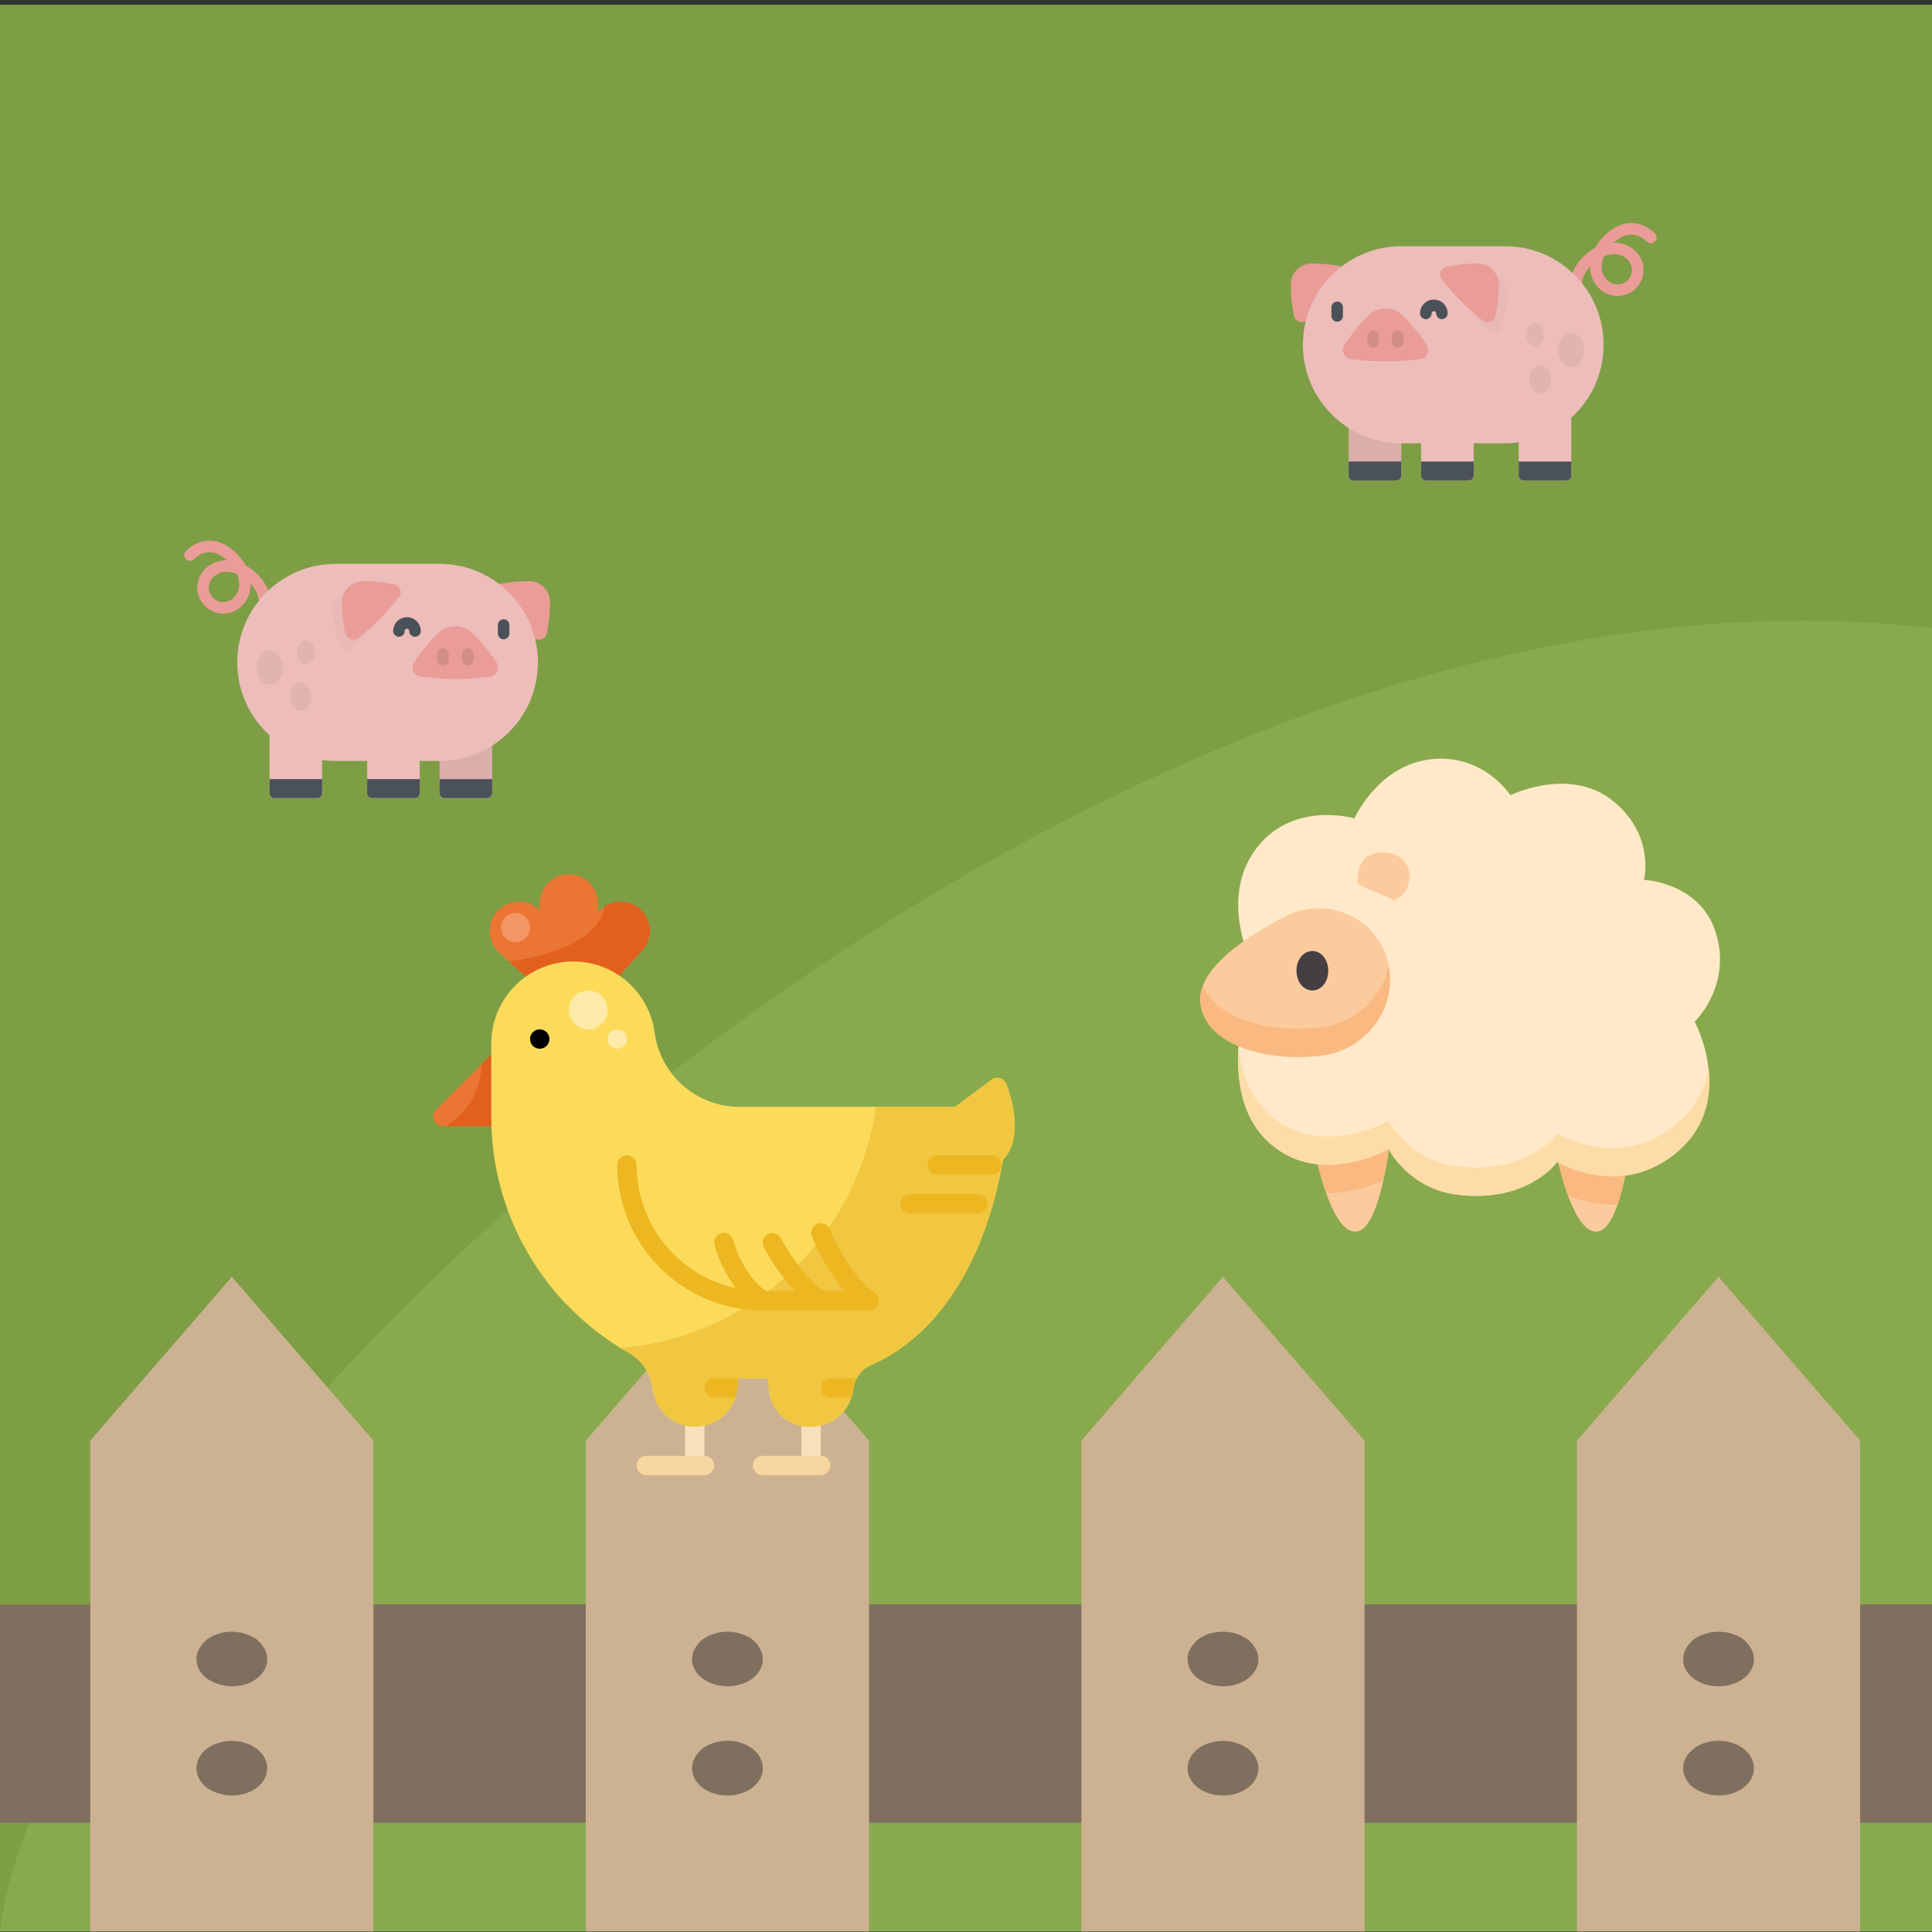 <?xml version="1.0" encoding="utf-8"?>
<!-- Generator: Adobe Illustrator 23.0.0, SVG Export Plug-In . SVG Version: 6.00 Build 0)  -->
<svg version="1.1" id="Calque_1" xmlns="http://www.w3.org/2000/svg" xmlns:xlink="http://www.w3.org/1999/xlink" x="0px" y="0px"
	 viewBox="0 0 200 200" enable-background="new 0 0 200 200" xml:space="preserve">
<rect x="0" y="0" width="200" height="200" fill="#333333" stroke="none"/>
<g>
	<defs>
		<rect id="SVGID_1_" y="-0.065" width="200" height="200"/>
	</defs>
	<clipPath id="SVGID_2_">
		<use xlink:href="#SVGID_1_"  overflow="visible"/>
	</clipPath>
	<rect x="0" y="0.491" clip-path="url(#SVGID_2_)" fill="#7E9E45" width="200" height="200"/>
	<path clip-path="url(#SVGID_2_)" fill="#88AA4D" d="M200,199.935H0C4.863,158.077,107.954,54.334,200,65.027"/>
	<g clip-path="url(#SVGID_2_)">
		<path fill="#EA9C98" d="M26.484,64.876c-0.153,0-0.305-0.058-0.422-0.175c-0.233-0.233-0.233-0.611,0-0.844
			c0.442-0.442,1.332-1.638,0.064-3.204c-0.056-0.069-0.113-0.135-0.171-0.2c0.008,0.873-0.313,1.658-0.934,2.278
			c-1.05,1.05-2.758,1.05-3.807,0c-0.509-0.509-0.789-1.185-0.789-1.904c0-0.719,0.28-1.395,0.789-1.904
			c0.621-0.621,1.407-0.941,2.278-0.934c-0.064-0.058-0.131-0.115-0.2-0.171c-1.566-1.268-2.762-0.378-3.204,0.064
			c-0.233,0.233-0.611,0.233-0.844,0c-0.233-0.233-0.233-0.611,0-0.844c1.077-1.077,2.903-1.682,4.798-0.148
			c0.579,0.469,1.048,1.031,1.377,1.633c0.601,0.329,1.164,0.798,1.633,1.377c1.534,1.895,0.93,3.721-0.148,4.798
			C26.789,64.818,26.636,64.876,26.484,64.876z M23.461,59.184c-0.544,0-1.015,0.196-1.403,0.584
			c-0.283,0.283-0.439,0.66-0.439,1.06s0.156,0.777,0.439,1.06c0.585,0.585,1.536,0.585,2.12,0c0.417-0.417,0.612-0.93,0.581-1.525
			c-0.016-0.312-0.095-0.633-0.228-0.948c-0.315-0.133-0.635-0.212-0.948-0.228C23.542,59.185,23.501,59.184,23.461,59.184z"/>
		<path fill="#EDBDBA" d="M50.438,82.618h-4.422c-0.282,0-0.511-0.229-0.511-0.511v-6.555h5.444v6.555
			C50.949,82.389,50.72,82.618,50.438,82.618z"/>
		<path opacity="0.08" fill="#020203" enable-background="new    " d="M50.438,82.618h-4.422c-0.282,0-0.511-0.229-0.511-0.511
			v-6.555h5.444v6.555C50.949,82.389,50.72,82.618,50.438,82.618z"/>
		<path fill="#4B5159" d="M50.438,82.618h-4.422c-0.282,0-0.511-0.229-0.511-0.511v-1.453h5.444v1.453
			C50.949,82.389,50.72,82.618,50.438,82.618z"/>
		<path fill="#EA9C98" d="M54.772,60.157L54.772,60.157c-1.086-0.001-2.169,0.108-3.232,0.326l0,0
			c-0.609,0.125-0.875,0.847-0.492,1.337l0,0c1.232,1.575,2.651,2.994,4.226,4.226l0,0c0.49,0.383,1.212,0.118,1.337-0.492l0,0
			c0.218-1.063,0.327-2.146,0.326-3.232v-0.001C56.937,61.127,55.968,60.158,54.772,60.157z"/>
		<path fill="#EDBDBA" d="M45.483,58.367H34.764c-5.635,0-10.204,4.568-10.204,10.204l0,0c0,2.993,1.289,5.685,3.342,7.552v5.984
			c0,0.282,0.229,0.511,0.511,0.511h4.422c0.282,0,0.511-0.229,0.511-0.511v-3.431c0.464,0.064,0.937,0.099,1.419,0.099h3.243v3.332
			c0,0.282,0.229,0.511,0.511,0.511h4.422c0.282,0,0.511-0.229,0.511-0.511v-3.332h2.032c5.635,0,10.204-4.568,10.204-10.204l0,0
			C55.687,62.936,51.118,58.367,45.483,58.367z"/>
		<g>
			<path fill="#4B5159" d="M42.961,65.92c-0.329,0-0.596-0.267-0.596-0.596c0-0.131-0.106-0.237-0.237-0.237
				c-0.131,0-0.237,0.106-0.237,0.237c0,0.329-0.267,0.596-0.596,0.596s-0.596-0.267-0.596-0.596c0-0.788,0.641-1.43,1.43-1.43
				c0.788,0,1.43,0.641,1.43,1.43C43.558,65.653,43.291,65.92,42.961,65.92z"/>
			<path fill="#4B5159" d="M52.137,66.181c-0.329,0-0.596-0.267-0.596-0.596v-0.888c0-0.329,0.267-0.596,0.596-0.596
				c0.329,0,0.596,0.267,0.596,0.596v0.888C52.733,65.914,52.466,66.181,52.137,66.181z"/>
		</g>
		<g opacity="0.05">
			<ellipse fill="#020203" cx="27.931" cy="69.114" rx="1.361" ry="1.759"/>
			<ellipse fill="#020203" cx="31.112" cy="72.126" rx="1.118" ry="1.444"/>
			<ellipse fill="#020203" cx="31.658" cy="67.536" rx="0.928" ry="1.199"/>
		</g>
		<path fill="#EA9C98" d="M45.32,65.564L45.32,65.564c-0.91,0.907-1.724,1.905-2.432,2.978l0,0c-0.405,0.615-0.023,1.441,0.708,1.53
			l0,0c2.349,0.287,4.724,0.287,7.073,0l0,0c0.731-0.089,1.113-0.916,0.708-1.53l0,0c-0.707-1.072-1.522-2.07-2.431-2.977
			l-0.001-0.001C47.943,64.565,46.322,64.565,45.32,65.564z"/>
		<path opacity="0.1" fill="#020203" enable-background="new    " d="M45.854,68.885c-0.329,0-0.596-0.267-0.596-0.596v-0.594
			c0-0.329,0.267-0.596,0.596-0.596c0.329,0,0.596,0.267,0.596,0.596v0.594C46.451,68.618,46.184,68.885,45.854,68.885z"/>
		<path opacity="0.1" fill="#020203" enable-background="new    " d="M48.411,68.885c-0.329,0-0.596-0.267-0.596-0.596v-0.594
			c0-0.329,0.267-0.596,0.596-0.596c0.329,0,0.596,0.267,0.596,0.596v0.594C49.008,68.618,48.741,68.885,48.411,68.885z"/>
		<path opacity="0.02" fill="#020203" enable-background="new    " d="M34.471,63.568L34.471,63.568
			c0.107,1.08,0.324,2.147,0.647,3.184l0,0c0.185,0.594,0.93,0.786,1.38,0.356l0,0c1.444-1.383,2.715-2.936,3.784-4.626l0,0
			c0.333-0.526-0.003-1.218-0.622-1.282l0,0c-1.08-0.111-2.168-0.112-3.248-0.003l-0.001,0
			C35.221,61.317,34.353,62.378,34.471,63.568z"/>
		<path fill="#EA9C98" d="M35.413,62.323L35.413,62.323c-0.001,1.086,0.108,2.169,0.326,3.232l0,0
			c0.125,0.609,0.847,0.875,1.337,0.492l0,0c1.575-1.232,2.994-2.651,4.226-4.226l0,0c0.383-0.49,0.118-1.212-0.492-1.337l0,0
			c-1.063-0.218-2.146-0.327-3.232-0.326h-0.001C36.383,60.158,35.414,61.127,35.413,62.323z"/>
		<g>
			<path fill="#4B5159" d="M32.835,82.618h-4.422c-0.282,0-0.511-0.229-0.511-0.511v-1.453h5.444v1.453
				C33.345,82.389,33.117,82.618,32.835,82.618z"/>
			<path fill="#4B5159" d="M42.94,82.618h-4.422c-0.282,0-0.511-0.229-0.511-0.511v-1.453h5.444v1.453
				C43.45,82.389,43.222,82.618,42.94,82.618z"/>
		</g>
	</g>
	<g clip-path="url(#SVGID_2_)">
		<path fill="#EA9C98" d="M163.657,31.821c-1.077-1.077-1.682-2.903-0.148-4.798c0.469-0.579,1.031-1.048,1.633-1.377
			c0.329-0.601,0.798-1.164,1.377-1.633c1.895-1.534,3.721-0.93,4.798,0.148c0.233,0.233,0.233,0.611,0,0.844s-0.611,0.233-0.844,0
			c-0.442-0.442-1.638-1.332-3.204-0.064c-0.069,0.056-0.135,0.113-0.2,0.171c0.871-0.008,1.658,0.313,2.278,0.934
			c0.509,0.508,0.789,1.184,0.789,1.904c0,0.719-0.28,1.395-0.789,1.904c-1.05,1.05-2.758,1.05-3.807,0
			c-0.621-0.621-0.942-1.406-0.934-2.278c-0.058,0.064-0.115,0.131-0.171,0.2c-1.268,1.566-0.377,2.762,0.064,3.204
			c0.233,0.233,0.233,0.611,0,0.844c-0.116,0.117-0.269,0.175-0.422,0.175S163.773,31.938,163.657,31.821z M166.979,26.308
			c-0.313,0.016-0.633,0.095-0.948,0.228c-0.133,0.315-0.212,0.635-0.228,0.948c-0.031,0.595,0.164,1.109,0.581,1.525
			c0.584,0.585,1.536,0.585,2.12,0c0.283-0.283,0.439-0.66,0.439-1.06s-0.156-0.777-0.439-1.06c-0.388-0.388-0.86-0.584-1.403-0.584
			C167.061,26.304,167.02,26.305,166.979,26.308z"/>
		<path fill="#EDBDBA" d="M140.124,49.738h4.422c0.282,0,0.511-0.229,0.511-0.511v-6.555h-5.444v6.555
			C139.613,49.509,139.842,49.738,140.124,49.738z"/>
		<path opacity="0.08" fill="#020203" enable-background="new    " d="M140.124,49.738h4.422c0.282,0,0.511-0.229,0.511-0.511
			v-6.555h-5.444v6.555C139.613,49.509,139.842,49.738,140.124,49.738z"/>
		<path fill="#4B5159" d="M140.124,49.738h4.422c0.282,0,0.511-0.229,0.511-0.511v-1.453h-5.444v1.453
			C139.613,49.509,139.842,49.738,140.124,49.738z"/>
		<path fill="#EA9C98" d="M135.79,27.277L135.79,27.277c1.086-0.001,2.169,0.108,3.232,0.326l0,0
			c0.609,0.125,0.875,0.847,0.492,1.337l0,0c-1.232,1.575-2.651,2.994-4.226,4.226l0,0c-0.49,0.383-1.212,0.118-1.337-0.492l0,0
			c-0.218-1.063-0.327-2.146-0.326-3.232v-0.001C133.626,28.247,134.595,27.278,135.79,27.277z"/>
		<path fill="#EDBDBA" d="M145.08,25.487h10.719c5.635,0,10.204,4.568,10.204,10.204l0,0c0,2.993-1.289,5.685-3.342,7.552v5.984
			c0,0.282-0.229,0.511-0.511,0.511h-4.422c-0.282,0-0.511-0.229-0.511-0.511v-3.431c-0.464,0.064-0.937,0.099-1.419,0.099h-3.243
			v3.332c0,0.282-0.229,0.511-0.511,0.511h-4.422c-0.282,0-0.511-0.229-0.511-0.511v-3.332h-2.032
			c-5.635,0-10.204-4.568-10.204-10.204l0,0C134.876,30.056,139.444,25.487,145.08,25.487z"/>
		<g>
			<path fill="#4B5159" d="M147.601,33.04c0.329,0,0.596-0.267,0.596-0.596c0-0.131,0.106-0.237,0.237-0.237
				c0.131,0,0.237,0.106,0.237,0.237c0,0.329,0.267,0.596,0.596,0.596c0.329,0,0.596-0.267,0.596-0.596
				c0-0.788-0.641-1.43-1.43-1.43s-1.43,0.641-1.43,1.43C147.005,32.773,147.272,33.04,147.601,33.04z"/>
			<path fill="#4B5159" d="M138.425,33.301c0.329,0,0.596-0.267,0.596-0.596v-0.888c0-0.329-0.267-0.596-0.596-0.596
				c-0.329,0-0.596,0.267-0.596,0.596v0.888C137.829,33.034,138.096,33.301,138.425,33.301z"/>
		</g>
		<g opacity="0.05">
			<ellipse fill="#020203" cx="162.632" cy="36.234" rx="1.361" ry="1.759"/>
			<ellipse fill="#020203" cx="159.45" cy="39.246" rx="1.118" ry="1.444"/>
			<ellipse fill="#020203" cx="158.905" cy="34.656" rx="0.928" ry="1.199"/>
		</g>
		<path fill="#EA9C98" d="M145.242,32.685L145.242,32.685c0.91,0.907,1.724,1.905,2.432,2.978l0,0
			c0.405,0.615,0.023,1.441-0.708,1.53l0,0c-2.349,0.287-4.724,0.287-7.073,0l0,0c-0.731-0.089-1.113-0.916-0.708-1.53l0,0
			c0.707-1.072,1.522-2.07,2.431-2.977l0.001-0.001C142.619,31.685,144.241,31.685,145.242,32.685z"/>
		<path opacity="0.1" fill="#020203" enable-background="new    " d="M144.708,36.005c0.329,0,0.596-0.267,0.596-0.596v-0.594
			c0-0.329-0.267-0.596-0.596-0.596c-0.329,0-0.596,0.267-0.596,0.596v0.594C144.112,35.738,144.379,36.005,144.708,36.005z"/>
		<path opacity="0.1" fill="#020203" enable-background="new    " d="M142.151,36.005c0.329,0,0.596-0.267,0.596-0.596v-0.594
			c0-0.329-0.267-0.596-0.596-0.596c-0.329,0-0.596,0.267-0.596,0.596v0.594C141.555,35.738,141.822,36.005,142.151,36.005z"/>
		<path opacity="0.02" fill="#020203" enable-background="new    " d="M156.091,30.688L156.091,30.688
			c-0.107,1.08-0.324,2.147-0.647,3.184l0,0c-0.185,0.594-0.93,0.786-1.38,0.356l0,0c-1.444-1.383-2.715-2.936-3.784-4.626l0,0
			c-0.333-0.526,0.003-1.218,0.622-1.282l0,0c1.08-0.111,2.168-0.112,3.248-0.003l0.001,0
			C155.342,28.437,156.209,29.498,156.091,30.688z"/>
		<path fill="#EA9C98" d="M155.149,29.443L155.149,29.443c0.001,1.086-0.108,2.169-0.326,3.232l0,0
			c-0.125,0.609-0.847,0.875-1.337,0.492l0,0c-1.575-1.232-2.994-2.651-4.226-4.226l0,0c-0.383-0.49-0.118-1.212,0.492-1.337l0,0
			c1.063-0.218,2.146-0.327,3.232-0.326h0.001C154.179,27.278,155.148,28.247,155.149,29.443z"/>
		<g>
			<path fill="#4B5159" d="M157.728,49.738h4.422c0.282,0,0.511-0.229,0.511-0.511v-1.453h-5.444v1.453
				C157.217,49.509,157.446,49.738,157.728,49.738z"/>
			<path fill="#4B5159" d="M147.623,49.738h4.422c0.282,0,0.511-0.229,0.511-0.511v-1.453h-5.444v1.453
				C147.112,49.509,147.341,49.738,147.623,49.738z"/>
		</g>
	</g>
	<g clip-path="url(#SVGID_2_)">
		<g>
			<path fill="#806F5E" d="M-1.649,166.088h205.201c2.024,0,3.664,1.265,3.664,2.826v16.956c0,1.561-1.64,2.826-3.664,2.826H-1.649
				c-2.024,0-3.664-1.265-3.664-2.826v-16.956C-5.313,167.353-3.673,166.088-1.649,166.088z"/>
		</g>
		<g>
			<path fill="#CCB292" d="M38.658,149.132v144.124c0,1.561-1.64,2.826-3.664,2.826H13.008c-2.024,0-3.664-1.265-3.664-2.826
				V149.132l14.657-16.956L38.658,149.132z"/>
			<path fill="#CCB292" d="M89.959,149.132v144.124c0,1.561-1.64,2.826-3.664,2.826H64.308c-2.024,0-3.664-1.265-3.664-2.826
				V149.132l14.658-16.956L89.959,149.132z"/>
			<path fill="#CCB292" d="M141.259,149.132v144.124c0,1.561-1.64,2.826-3.664,2.826h-21.986c-2.024,0-3.664-1.265-3.664-2.826
				V149.132l14.657-16.956L141.259,149.132z"/>
			<path fill="#CCB292" d="M192.559,149.132v144.124c0,1.561-1.64,2.826-3.664,2.826h-21.986c-2.024,0-3.664-1.265-3.664-2.826
				V149.132l14.657-16.956L192.559,149.132z"/>
		</g>
		<g>
			<path fill="#806F5E" d="M24.001,174.565c-0.479-0.004-0.952-0.081-1.392-0.226c-0.444-0.143-0.853-0.344-1.21-0.593
				c-0.689-0.531-1.073-1.255-1.063-2.007c-0.013-0.371,0.087-0.739,0.293-1.073c0.185-0.343,0.445-0.658,0.769-0.933
				c0.868-0.659,2.101-0.945,3.296-0.764c0.243,0.028,0.479,0.085,0.698,0.171c0.225,0.056,0.436,0.141,0.623,0.254
				c0.218,0.113,0.404,0.226,0.587,0.339c0.324,0.275,0.584,0.59,0.77,0.933c0.483,0.869,0.364,1.867-0.316,2.654
				C26.376,174.106,25.227,174.575,24.001,174.565L24.001,174.565z"/>
			<path fill="#806F5E" d="M24.001,185.869c-0.479-0.004-0.952-0.081-1.392-0.226c-0.449-0.136-0.859-0.338-1.21-0.593
				c-0.689-0.531-1.073-1.255-1.063-2.007c0.005-0.749,0.386-1.468,1.063-2.007c0.878-0.667,2.128-0.954,3.335-0.764
				c0.229,0.032,0.451,0.09,0.658,0.171c0.234,0.061,0.455,0.146,0.658,0.254c0.183,0.113,0.369,0.226,0.551,0.339
				c0.675,0.539,1.056,1.257,1.063,2.007c0.01,0.752-0.374,1.475-1.063,2.006C25.913,185.581,24.976,185.877,24.001,185.869z"/>
			<path fill="#806F5E" d="M24.001,273.474c-0.479-0.004-0.952-0.081-1.392-0.226c-0.444-0.143-0.853-0.343-1.21-0.593
				c-0.689-0.531-1.073-1.255-1.063-2.007c-0.013-0.371,0.087-0.739,0.293-1.073c0.185-0.343,0.445-0.658,0.769-0.933
				c0.174-0.121,0.357-0.235,0.548-0.339c0.205-0.108,0.428-0.193,0.662-0.254c0.208-0.082,0.429-0.139,0.658-0.171
				c0.483-0.083,0.984-0.083,1.467,0c0.229,0.032,0.451,0.09,0.658,0.171c0.234,0.061,0.455,0.146,0.658,0.254
				c0.192,0.105,0.376,0.218,0.551,0.339c0.324,0.275,0.584,0.59,0.77,0.933c0.585,1.051,0.28,2.272-0.77,3.08
				c-0.357,0.249-0.766,0.45-1.21,0.594C24.953,273.393,24.48,273.469,24.001,273.474z"/>
			<path fill="#806F5E" d="M24.001,284.778c-0.479-0.004-0.952-0.081-1.392-0.226c-0.444-0.143-0.853-0.343-1.21-0.593
				c-0.678-0.537-1.059-1.257-1.063-2.007c-0.004-0.751,0.378-1.472,1.063-2.007c0.174-0.121,0.357-0.235,0.548-0.339
				c0.205-0.108,0.428-0.193,0.662-0.254c0.208-0.082,0.429-0.139,0.658-0.171c0.483-0.083,0.984-0.083,1.467,0
				c0.229,0.032,0.451,0.09,0.658,0.171c0.234,0.061,0.455,0.146,0.658,0.254c0.192,0.105,0.376,0.218,0.551,0.339
				c0.669,0.542,1.048,1.258,1.063,2.007c-0.005,0.749-0.386,1.468-1.063,2.007c-0.357,0.249-0.766,0.45-1.21,0.594
				C24.953,284.697,24.48,284.773,24.001,284.778L24.001,284.778z"/>
			<path fill="#806F5E" d="M75.302,174.565c-0.479-0.004-0.952-0.081-1.392-0.226c-0.449-0.136-0.859-0.338-1.21-0.594
				c-0.689-0.531-1.073-1.255-1.063-2.006c0.006-0.369,0.105-0.734,0.293-1.073c0.186-0.343,0.446-0.658,0.77-0.933l0.548-0.339
				c0.205-0.108,0.428-0.193,0.662-0.254c0.208-0.082,0.429-0.139,0.658-0.171c1.208-0.189,2.457,0.098,3.335,0.764
				c0.324,0.275,0.584,0.59,0.77,0.933c0.483,0.869,0.364,1.867-0.316,2.654C77.676,174.106,76.527,174.575,75.302,174.565
				L75.302,174.565z"/>
			<path fill="#806F5E" d="M75.302,185.869c-0.975,0.007-1.912-0.288-2.601-0.82s-1.072-1.255-1.063-2.006
				c0.006-0.19,0.03-0.379,0.071-0.566c0.042-0.177,0.116-0.348,0.222-0.508c0.079-0.181,0.19-0.353,0.329-0.511l0.44-0.422
				c1.048-0.815,2.632-1.06,4.007-0.62c1.375,0.44,2.268,1.478,2.259,2.626c0.01,0.752-0.374,1.475-1.063,2.006
				C77.214,185.581,76.276,185.877,75.302,185.869L75.302,185.869z"/>
			<path fill="#806F5E" d="M75.302,273.474c-0.479-0.004-0.952-0.081-1.392-0.226c-0.444-0.143-0.853-0.344-1.21-0.594
				c-0.689-0.531-1.073-1.255-1.063-2.006c0.006-0.369,0.105-0.734,0.293-1.073c0.177-0.346,0.438-0.663,0.77-0.933
				c0.865-0.662,2.101-0.949,3.296-0.764c0.243,0.028,0.479,0.085,0.698,0.171c0.225,0.056,0.436,0.142,0.623,0.254
				c0.21,0.097,0.407,0.211,0.587,0.339c0.669,0.542,1.048,1.258,1.063,2.007c0.008,0.752-0.374,1.474-1.063,2.007
				c-0.357,0.249-0.766,0.45-1.21,0.594C76.253,273.393,75.78,273.469,75.302,273.474L75.302,273.474z"/>
			<path fill="#806F5E" d="M75.302,284.778c-0.975,0.007-1.912-0.288-2.602-0.82c-0.323-0.275-0.583-0.591-0.77-0.933
				c-0.391-0.684-0.391-1.463,0-2.147c0.334-0.71,1.059-1.269,1.979-1.526c0.655-0.225,1.385-0.285,2.086-0.171
				c0.243,0.028,0.479,0.085,0.698,0.171c0.225,0.056,0.436,0.141,0.623,0.254c0.21,0.097,0.407,0.211,0.587,0.339
				c0.332,0.27,0.593,0.587,0.77,0.933c0.391,0.684,0.391,1.463,0,2.147c-0.186,0.342-0.446,0.658-0.77,0.933
				C77.213,284.489,76.276,284.784,75.302,284.778L75.302,284.778z"/>
			<path fill="#806F5E" d="M126.602,174.565c-0.479-0.004-0.952-0.081-1.392-0.226c-0.444-0.143-0.853-0.344-1.21-0.594
				c-0.689-0.531-1.073-1.255-1.063-2.006c-0.013-0.371,0.087-0.739,0.293-1.073c0.186-0.343,0.446-0.658,0.77-0.933
				c0.865-0.662,2.1-0.949,3.296-0.764c0.243,0.028,0.479,0.085,0.698,0.171c0.225,0.056,0.436,0.141,0.623,0.254
				c0.218,0.113,0.404,0.226,0.587,0.339c0.324,0.275,0.584,0.59,0.77,0.933c0.483,0.869,0.364,1.867-0.316,2.654
				C128.976,174.106,127.827,174.575,126.602,174.565L126.602,174.565z"/>
			<path fill="#806F5E" d="M126.602,185.869c-0.975,0.007-1.912-0.288-2.601-0.82c-0.689-0.531-1.072-1.255-1.063-2.006
				c0.005-0.749,0.386-1.468,1.063-2.007c0.878-0.667,2.128-0.954,3.335-0.764c0.229,0.032,0.451,0.09,0.658,0.171
				c0.234,0.061,0.455,0.146,0.658,0.254c0.183,0.113,0.369,0.226,0.551,0.339c0.675,0.539,1.056,1.257,1.063,2.007
				c0.01,0.752-0.374,1.475-1.063,2.006C128.514,185.581,127.576,185.877,126.602,185.869z"/>
			<path fill="#806F5E" d="M126.602,273.474c-1.226,0.01-2.375-0.459-3.056-1.245c-0.68-0.787-0.799-1.785-0.315-2.654
				c0.186-0.343,0.446-0.658,0.77-0.933c1.469-1.046,3.734-1.046,5.203,0c0.324,0.275,0.584,0.59,0.77,0.933
				c0.585,1.051,0.28,2.271-0.77,3.08c-0.357,0.249-0.766,0.45-1.21,0.594C127.554,273.393,127.08,273.469,126.602,273.474
				L126.602,273.474z"/>
			<path fill="#806F5E" d="M126.602,284.778c-0.975,0.007-1.912-0.288-2.602-0.82c-0.322-0.282-0.594-0.595-0.809-0.933
				c-0.175-0.342-0.262-0.707-0.254-1.074c-0.013-0.371,0.087-0.739,0.293-1.073c0.177-0.346,0.438-0.663,0.77-0.933
				c0.174-0.121,0.357-0.235,0.548-0.339c0.205-0.108,0.428-0.193,0.662-0.254c0.208-0.082,0.429-0.139,0.658-0.171
				c0.714-0.115,1.457-0.055,2.126,0.171c0.444,0.144,0.853,0.344,1.21,0.594c0.332,0.27,0.593,0.587,0.77,0.933
				c0.585,1.051,0.28,2.271-0.77,3.08c-0.357,0.249-0.766,0.45-1.21,0.594C127.554,284.697,127.08,284.773,126.602,284.778
				L126.602,284.778z"/>
			<path fill="#806F5E" d="M177.902,174.565c-1.226,0.01-2.375-0.459-3.056-1.245c-0.68-0.787-0.799-1.785-0.315-2.654
				c0.186-0.343,0.446-0.658,0.77-0.933l0.548-0.339c0.205-0.108,0.428-0.193,0.662-0.254c0.208-0.082,0.429-0.139,0.658-0.171
				c1.207-0.185,2.455,0.101,3.335,0.764c0.324,0.275,0.584,0.59,0.77,0.933c0.483,0.869,0.364,1.867-0.316,2.654
				C180.277,174.106,179.128,174.575,177.902,174.565L177.902,174.565z"/>
			<path fill="#806F5E" d="M177.902,185.869c-0.479-0.004-0.952-0.081-1.392-0.226c-0.444-0.143-0.853-0.344-1.21-0.594
				c-0.689-0.531-1.073-1.255-1.063-2.006c0.006-0.19,0.03-0.379,0.071-0.566c0.042-0.177,0.116-0.348,0.222-0.508
				c0.079-0.181,0.19-0.353,0.329-0.511l0.44-0.422c1.048-0.815,2.632-1.06,4.007-0.62c1.375,0.44,2.268,1.478,2.259,2.626
				c0.01,0.752-0.374,1.475-1.063,2.006C179.814,185.581,178.877,185.877,177.902,185.869L177.902,185.869z"/>
			<path fill="#806F5E" d="M177.902,273.474c-0.479-0.004-0.952-0.081-1.392-0.226c-0.444-0.143-0.853-0.344-1.21-0.594
				c-0.689-0.531-1.073-1.255-1.063-2.006c-0.013-0.371,0.087-0.739,0.293-1.073c0.186-0.343,0.446-0.658,0.77-0.933
				c0.174-0.121,0.357-0.235,0.548-0.339c0.205-0.108,0.428-0.193,0.662-0.254c0.208-0.082,0.429-0.139,0.658-0.171
				c0.47-0.083,0.958-0.083,1.428,0c0.243,0.028,0.479,0.085,0.698,0.171c0.234,0.061,0.455,0.146,0.658,0.254
				c0.192,0.105,0.376,0.218,0.551,0.339c0.324,0.275,0.584,0.59,0.77,0.933c0.585,1.051,0.28,2.272-0.77,3.08
				c-0.357,0.249-0.766,0.45-1.21,0.594C178.854,273.393,178.381,273.469,177.902,273.474L177.902,273.474z"/>
			<path fill="#806F5E" d="M177.902,284.778c-0.479-0.004-0.952-0.081-1.392-0.226c-0.449-0.136-0.859-0.338-1.21-0.594
				c-0.689-0.531-1.073-1.255-1.063-2.006c0.006-0.369,0.105-0.734,0.293-1.073c0.334-0.71,1.059-1.269,1.979-1.526
				c0.655-0.225,1.385-0.285,2.086-0.171c0.243,0.028,0.479,0.085,0.698,0.171c0.225,0.056,0.436,0.141,0.623,0.254
				c0.21,0.097,0.407,0.211,0.587,0.339c0.332,0.27,0.593,0.587,0.77,0.933c0.391,0.684,0.391,1.463,0,2.147
				c-0.334,0.71-1.059,1.269-1.979,1.526C178.854,284.696,178.381,284.773,177.902,284.778L177.902,284.778z"/>
		</g>
	</g>
	<g clip-path="url(#SVGID_2_)">
		<path fill="#EB7533" d="M66.392,94.224c-1.177-1.172-3.079-1.172-4.256,0l-0.244,0.245v-0.953c0-1.662-1.348-3.01-3.01-3.01
			s-3.01,1.348-3.01,3.01v0.708c-1.197-1.172-3.111-1.171-4.308,0.001c-1.172,1.177-1.171,3.08,0.001,4.257
			c2.67,2.546,3.476,3.06,3.476,3.06h8.584c0,0,2.754-3.047,2.768-3.061C67.565,97.303,67.565,95.4,66.392,94.224z"/>
		<path fill="#E2601E" d="M66.392,94.224c-1.024-1.018-2.626-1.168-3.821-0.357c-0.679,4.665-9.827,5.666-9.887,5.665
			c1.784,1.644,2.357,2.01,2.357,2.01h8.584c0,0,2.754-3.047,2.768-3.061C67.565,97.303,67.565,95.4,66.392,94.224z"/>
		<path fill="#F7E0BA" d="M71.925,151.705c-0.554,0-1.003-0.449-1.003-1.003v-5.016c0-0.554,0.449-1.003,1.003-1.003
			c0.554,0,1.003,0.449,1.003,1.003v5.016C72.928,151.255,72.479,151.705,71.925,151.705z"/>
		<path fill="#F7E0BA" d="M83.964,151.705c-0.554,0-1.003-0.449-1.003-1.003v-5.016c0-0.554,0.449-1.003,1.003-1.003
			c0.554,0,1.003,0.449,1.003,1.003v5.016C84.968,151.255,84.519,151.705,83.964,151.705z"/>
		<path fill="#F6D6A0" d="M72.928,152.708h-6.02c-0.554,0-1.003-0.449-1.003-1.003c0-0.554,0.449-1.003,1.003-1.003h6.02
			c0.554,0,1.003,0.449,1.003,1.003C73.932,152.259,73.483,152.708,72.928,152.708z"/>
		<path fill="#F6D6A0" d="M84.968,152.708h-6.02c-0.554,0-1.003-0.449-1.003-1.003c0-0.554,0.449-1.003,1.003-1.003h6.02
			c0.554,0,1.003,0.449,1.003,1.003C85.971,152.259,85.522,152.708,84.968,152.708z"/>
		<path fill="#EB7533" d="M51.86,116.59h-6.02c-0.555-0.001-1.003-0.452-1.002-1.006c0.001-0.265,0.106-0.519,0.293-0.706l6.02-6.02
			c0.393-0.391,1.028-0.39,1.42,0.003c0.187,0.188,0.292,0.442,0.293,0.707v6.02C52.863,116.141,52.414,116.59,51.86,116.59z"/>
		<path fill="#E2601E" d="M51.15,108.858l-1.299,1.299c-0.03,2.661-1.464,5.107-3.77,6.433h5.779c0.554,0,1.003-0.449,1.003-1.003
			v-6.02c-0.001-0.555-0.451-1.003-1.006-1.002C51.592,108.566,51.338,108.671,51.15,108.858z"/>
		<path fill="#FCDB5B" d="M83.953,147.692h-0.202c-2.204-0.004-4.028-1.715-4.173-3.914l-0.071-1.103h-3.11l-0.075,1.119
			c-0.001,0.021-0.004,0.042-0.006,0.063c-0.316,2.413-2.529,4.113-4.942,3.797c-2.002-0.262-3.57-1.852-3.804-3.858l-0.005-0.045
			c-0.193-1.563-1.117-2.941-2.489-3.714c-8.79-4.978-14.222-14.3-14.218-24.402v-7.609c0-4.69,3.802-8.492,8.492-8.492
			c4.256,0,7.855,3.151,8.418,7.37c0.598,4.39,4.341,7.667,8.771,7.679h22.349l3.746-2.809c0.443-0.332,1.072-0.243,1.405,0.201
			c0.053,0.07,0.096,0.147,0.129,0.229c0.225,0.561,2.056,5.394-0.351,7.893c-0.87,5.06-2.447,9.454-4.69,13.067
			c-2.393,3.854-5.412,6.598-8.972,8.159c-1.005,0.447-1.699,1.391-1.826,2.483C88.062,146.022,86.184,147.691,83.953,147.692
			L83.953,147.692z"/>
		<path fill="#F1C741" d="M104.166,112.205c-0.206-0.514-0.79-0.765-1.304-0.559c-0.082,0.033-0.159,0.076-0.229,0.129l-3.746,2.809
			h-8.221c-1.859,13.387-12.829,23.858-26.449,24.945c0.283,0.174,0.569,0.344,0.858,0.509c1.372,0.772,2.296,2.151,2.489,3.714
			l0.005,0.045c0.282,2.417,2.471,4.148,4.888,3.866c2.006-0.234,3.596-1.802,3.858-3.804c0.003-0.021,0.005-0.042,0.006-0.063
			l0.075-1.119h3.11l0.071,1.103c0.145,2.199,1.97,3.91,4.173,3.913h0.202c2.231-0.001,4.11-1.67,4.373-3.886
			c0.128-1.092,0.822-2.036,1.826-2.483c3.561-1.56,6.58-4.305,8.972-8.159c2.243-3.612,3.82-8.007,4.69-13.067
			C106.222,117.598,104.39,112.766,104.166,112.205L104.166,112.205z"/>
		<path fill="#020203" d="M56.876,107.561c0,0.554-0.449,1.003-1.003,1.003s-1.003-0.449-1.003-1.003
			c0-0.554,0.449-1.003,1.003-1.003S56.876,107.007,56.876,107.561"/>
		<g>
			<path fill="#EDB722" d="M102.673,121.607h-5.666c-0.554,0-1.003-0.449-1.003-1.003c0-0.554,0.449-1.003,1.003-1.003h5.666
				c0.554,0,1.003,0.449,1.003,1.003C103.676,121.157,103.227,121.607,102.673,121.607z"/>
			<path fill="#EDB722" d="M101.228,125.62h-7.023c-0.554,0-1.003-0.449-1.003-1.003c0-0.554,0.449-1.003,1.003-1.003h7.023
				c0.554,0,1.003,0.449,1.003,1.003C102.231,125.171,101.782,125.62,101.228,125.62z"/>
			<path fill="#EDB722" d="M72.928,143.679c0,0.554,0.449,1.003,1.003,1.003h2.194c0.09-0.268,0.154-0.544,0.19-0.824
				c0.003-0.021,0.005-0.042,0.006-0.063l0.075-1.119h-2.466C73.378,142.676,72.929,143.125,72.928,143.679L72.928,143.679z"/>
			<path fill="#EDB722" d="M85.971,142.675c-0.554,0-1.003,0.449-1.003,1.003c0,0.554,0.449,1.003,1.003,1.003h2.158
				c0.095-0.285,0.161-0.578,0.197-0.876c0.047-0.396,0.17-0.78,0.361-1.131H85.971z"/>
			<path fill="#EDB722" d="M90.541,133.814c-2.704-1.802-4.613-6.489-4.641-6.561c-0.206-0.514-0.79-0.765-1.304-0.559
				c-0.514,0.206-0.765,0.79-0.559,1.304l0,0c0.067,0.167,1.319,3.257,3.375,5.647h-2.129c-2.615-1.883-4.414-5.429-4.433-5.465
				c-0.252-0.494-0.856-0.69-1.35-0.438c-0.488,0.249-0.686,0.843-0.445,1.336c0.868,1.658,1.95,3.193,3.22,4.568h-3.01
				c-2.458-1.813-3.348-5.226-3.356-5.26c-0.131-0.538-0.673-0.869-1.211-0.739c-0.538,0.131-0.869,0.673-0.739,1.211
				c0.001,0.005,0.002,0.009,0.003,0.014c0.451,1.613,1.195,3.128,2.195,4.471c-5.981-1.319-10.243-6.616-10.251-12.741
				c0-0.554-0.449-1.003-1.003-1.003c-0.554,0-1.003,0.449-1.003,1.003c0.009,8.307,6.741,15.039,15.048,15.049h11.037
				c0.555-0.002,1.003-0.452,1.001-1.007C90.984,134.312,90.818,134,90.541,133.814L90.541,133.814z"/>
		</g>
		<circle fill="#F39566" cx="53.365" cy="96.023" r="1.505"/>
		<circle fill="#FFEAAA" cx="60.889" cy="104.551" r="2.007"/>
		<circle fill="#FFEAAA" cx="63.899" cy="107.561" r="1.003"/>
	</g>
</g>
<g>
	<path fill="#FBCB9E" d="M161.304,120.344c0.745,3.072,2.085,7.157,3.939,7.157c1.446,0,2.404-2.866,3.006-5.81
		C164.76,122.151,161.882,120.668,161.304,120.344z"/>
	<path fill="#FBCB9E" d="M143.765,118.969c0,0-3.478,1.969-7.356,1.557c0.754,3.049,2.077,6.975,3.895,6.975
		c1.899,0,2.956-4.943,3.472-8.512C143.769,118.977,143.765,118.969,143.765,118.969z"/>
	<path fill="#FFE9C9" d="M129.919,100.491c0,0-3.921-7.035,0-12.482c3.752-5.212,10.293-3.294,10.293-3.294s2.339-5.252,7.524-6.064
		c5.666-0.888,8.624,3.667,8.624,3.667s6.094-2.999,10.564,0.552c4.448,3.532,3.26,8.211,3.26,8.211s6.106,0.248,7.565,5.906
		c1.365,5.295-2.318,8.771-2.318,8.771s4.629,8.615-2.294,13.881c-5.796,4.409-11.939,0.645-11.939,0.645s-3.036,4.286-10.321,3.391
		c-5.058-0.621-7.112-4.704-7.112-4.704s-7.371,4.175-12.617-0.903C125.262,112.37,129.919,100.491,129.919,100.491z"/>
	<path fill="#F9B980" d="M143.775,118.989c-0.006-0.011-0.011-0.02-0.011-0.02s-3.478,1.969-7.356,1.557
		c0.236,0.957,0.529,2,0.876,2.981c2.6,0.051,4.903-0.857,5.923-1.332C143.444,121.098,143.631,119.989,143.775,118.989z"/>
	<path fill="#F9B980" d="M161.304,120.344c0.264,1.087,0.602,2.299,1.01,3.413c1.118,0.469,2.98,1.05,5.146,0.935
		c0.312-0.906,0.573-1.947,0.789-3C164.76,122.151,161.882,120.668,161.304,120.344z"/>
	<path fill="#FEDCA7" d="M170.184,88.153c0,0,0.005,0,0.013,0.001c-0.002-0.01-0.004-0.021-0.006-0.031
		C170.187,88.143,170.184,88.153,170.184,88.153z"/>
	<path fill="#FEDCA7" d="M173.137,116.71c-5.796,4.409-11.939,0.645-11.939,0.645s-3.036,4.286-10.321,3.391
		c-5.059-0.621-7.112-4.704-7.112-4.704s-7.371,4.175-12.616-0.902c-1.922-1.86-2.72-4.38-2.923-6.93
		c-0.245,3.436,0.259,7.279,2.923,9.857c5.246,5.077,12.616,0.902,12.616,0.902s2.054,4.083,7.112,4.704
		c7.285,0.895,10.321-3.391,10.321-3.391s6.143,3.764,11.939-0.645c3.564-2.711,4.067-6.309,3.715-9.162
		C176.564,112.622,175.556,114.871,173.137,116.71z"/>
	<path fill="#FBCB9E" d="M143.731,99.818c-0.976-4.732-6.25-7.176-10.559-4.992c-4.023,2.039-9.27,5.41-8.904,8.988
		c0.447,4.371,6.954,6.215,12.68,5.43c4.464-0.612,7.619-4.787,6.822-9.222C143.759,99.955,143.745,99.887,143.731,99.818z"/>
	<path fill="#F9B980" d="M143.754,99.935c-0.63,3.252-3.317,5.903-6.805,6.382c-5.207,0.715-11.059-0.746-12.414-4.303
		c-0.229,0.591-0.329,1.193-0.267,1.801c0.447,4.371,6.954,6.215,12.68,5.43c4.464-0.612,7.619-4.787,6.822-9.222
		C143.766,99.994,143.759,99.965,143.754,99.935z"/>
	<path fill="#443F43" d="M135.856,98.448c-0.923,0-1.646,0.897-1.646,2.043s0.723,2.043,1.646,2.043
		c0.923,0,1.645-0.897,1.645-2.043S136.778,98.448,135.856,98.448z"/>
	<path fill="#FBCB9E" d="M140.565,91.542c0,0-0.521-3.468,2.803-3.29c3.246,0.174,3.219,4.19,0.914,4.925L140.565,91.542z"/>
</g>
</svg>
